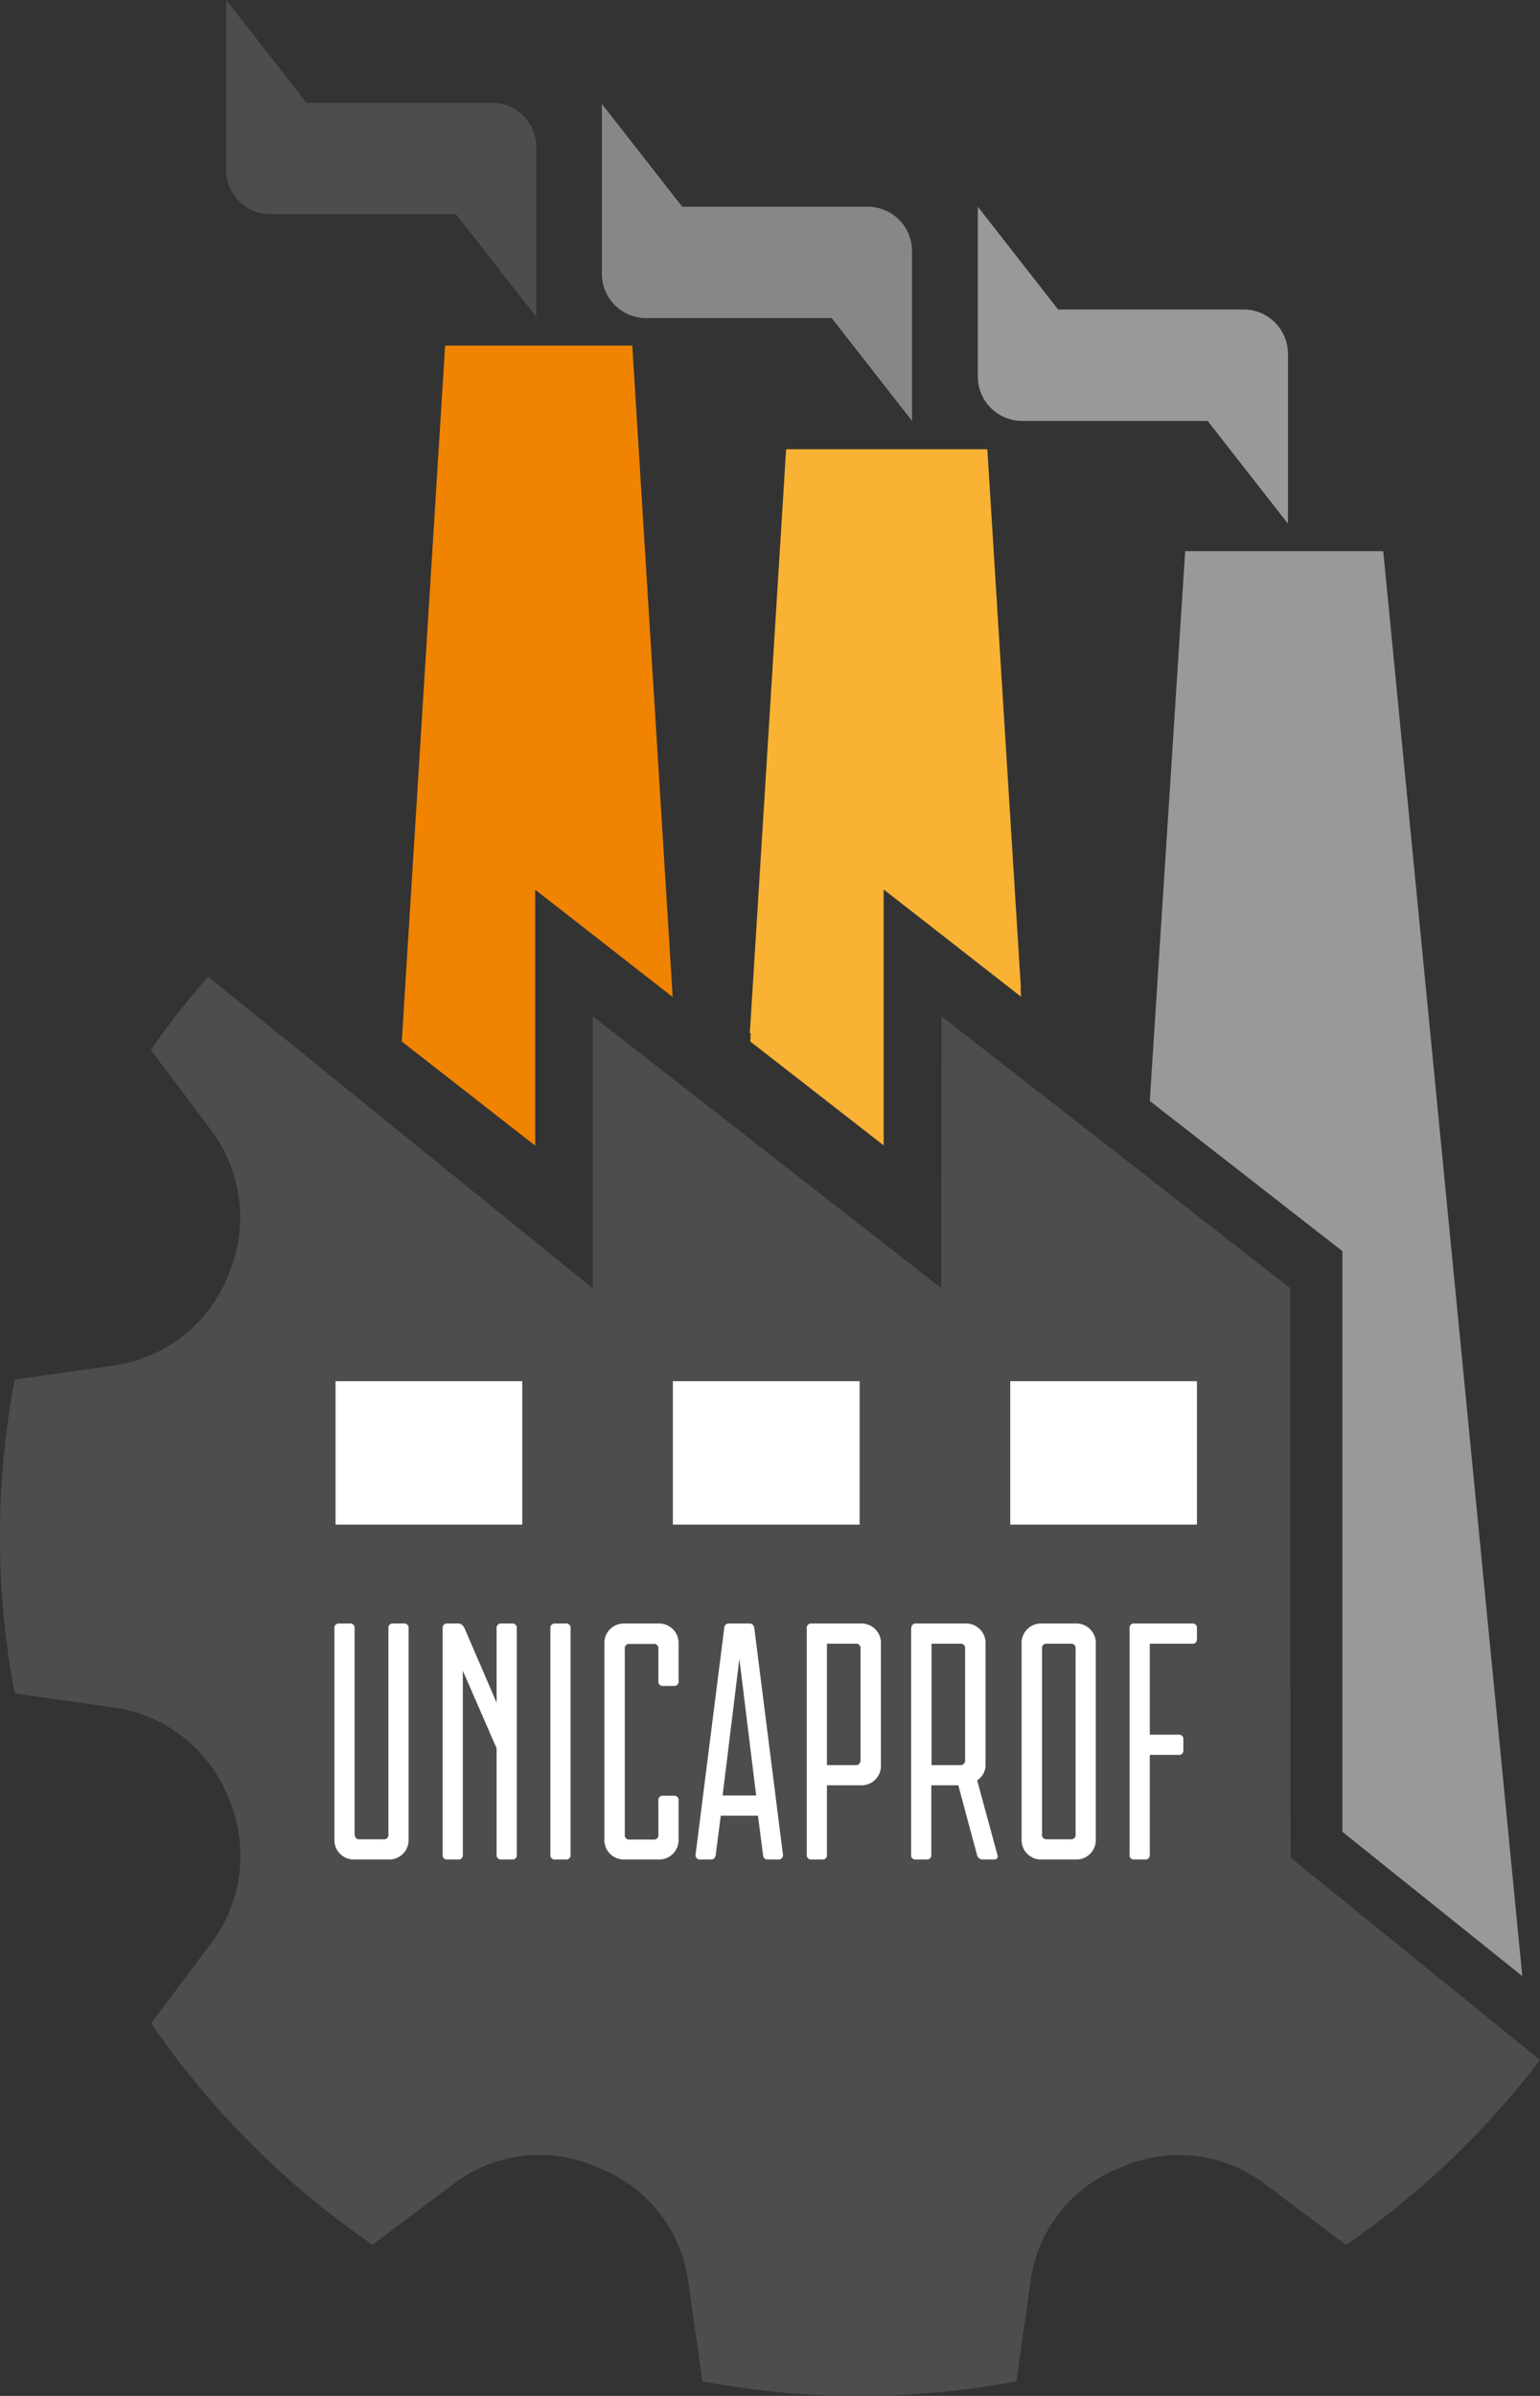 <svg xmlns="http://www.w3.org/2000/svg" width="67.88" height="105.59" viewBox="0 0 67.88 105.59">
  <rect x="0" y="0" width="67.88" height="105.59" fill="#333333" stroke="none"/>
  <g id="download" transform="translate(-25.95 -14.46)">
    <path id="Контур_1062" data-name="Контур 1062" d="M85.37,31.07" fill="#f08300"/>
    <g id="Сгруппировать_684" data-name="Сгруппировать 684">
      <path id="Контур_1063" data-name="Контур 1063" d="M82.82,71.23,67.45,59.25l-.01,11.98L52.08,59.25V71.24L35.12,57.5a37.766,37.766,0,0,0-2.52,3.23l2.7,3.6a6.394,6.394,0,0,1,.72,6.29.254.254,0,0,0-.02.07,6.39,6.39,0,0,1-4.98,3.94l-4.42.63a37,37,0,0,0-.65,6.93,36.521,36.521,0,0,0,.65,6.9l4.44.63A6.4,6.4,0,0,1,36,93.65c.01.02.02.05.03.07a6.4,6.4,0,0,1-.72,6.31l-2.7,3.6a37.739,37.739,0,0,0,9.76,9.76l3.6-2.7a6.221,6.221,0,0,1,6.18-.77c.1.04.2.08.31.13a6.27,6.27,0,0,1,3.82,4.92l.63,4.44a37.731,37.731,0,0,0,13.84,0l.63-4.44a6.236,6.236,0,0,1,3.82-4.92c.1-.04.2-.08.3-.13a6.272,6.272,0,0,1,6.19.78l3.59,2.7a37.585,37.585,0,0,0,8.55-8.15c-2.31-1.88-6.22-5.05-10.99-8.92C82.82,91.67,82.82,71.23,82.82,71.23Z" fill="#4d4d4d"/>
    </g>
    <rect id="Прямоугольник_315" data-name="Прямоугольник 315" width="8.23" height="6.32" transform="translate(40.74 75.33)" fill="#fff"/>
    <rect id="Прямоугольник_316" data-name="Прямоугольник 316" width="8.23" height="6.32" transform="translate(70.48 75.33)" fill="#fff"/>
    <rect id="Прямоугольник_317" data-name="Прямоугольник 317" width="8.23" height="6.32" transform="translate(55.61 75.33)" fill="#fff"/>
    <path id="Контур_1064" data-name="Контур 1064" d="M49.54,53.67,55.6,58.4,53.82,29.69H45.57L43.66,60.36l5.88,4.59Z" fill="#f08300"/>
    <path id="Контур_1065" data-name="Контур 1065" d="M85.12,95.19l7.93,6.36-6.13-62.8H78.19L76.63,62.98l8.49,6.62Z" fill="#999"/>
    <g id="Сгруппировать_685" data-name="Сгруппировать 685">
      <path id="Контур_1066" data-name="Контур 1066" d="M41.59,95.3a.192.192,0,0,0,.22.22h1.04a.192.192,0,0,0,.22-.22V86.23a.192.192,0,0,1,.22-.22h.45a.192.192,0,0,1,.22.22v9.29a.856.856,0,0,1-.89.89H41.58a.856.856,0,0,1-.89-.89V86.23a.192.192,0,0,1,.22-.22h.45a.192.192,0,0,1,.22.22V95.3Z" fill="#fff"/>
      <path id="Контур_1067" data-name="Контур 1067" d="M46.35,88.09v8.1a.192.192,0,0,1-.22.22h-.45a.192.192,0,0,1-.22-.22V86.23a.192.192,0,0,1,.22-.22h.45a.3.3,0,0,1,.18.05.621.621,0,0,1,.12.17l1.41,3.27V86.23a.192.192,0,0,1,.22-.22h.45a.192.192,0,0,1,.22.22v9.96a.192.192,0,0,1-.22.22h-.45a.192.192,0,0,1-.22-.22V91.51Z" fill="#fff"/>
      <path id="Контур_1068" data-name="Контур 1068" d="M50.21,86.23a.192.192,0,0,1,.22-.22h.45a.192.192,0,0,1,.22.22v9.96a.192.192,0,0,1-.22.22h-.45a.192.192,0,0,1-.22-.22Z" fill="#fff"/>
      <path id="Контур_1069" data-name="Контур 1069" d="M55.86,95.52a.856.856,0,0,1-.89.89H53.48a.856.856,0,0,1-.89-.89V86.9a.856.856,0,0,1,.89-.89h1.49a.856.856,0,0,1,.89.89v1.64a.192.192,0,0,1-.22.22h-.45a.192.192,0,0,1-.22-.22V87.13a.192.192,0,0,0-.22-.22H53.71a.192.192,0,0,0-.22.22v8.18a.192.192,0,0,0,.22.22h1.04a.192.192,0,0,0,.22-.22V93.82a.192.192,0,0,1,.22-.22h.45a.192.192,0,0,1,.22.22Z" fill="#fff"/>
      <path id="Контур_1070" data-name="Контур 1070" d="M58.98,86.01c.13,0,.2.07.22.22l1.26,9.96a.192.192,0,0,1-.22.22H59.8c-.14,0-.21-.07-.22-.22l-.22-1.71H57.72l-.22,1.71c-.02.15-.09.22-.22.22h-.45a.192.192,0,0,1-.22-.22l1.26-9.96c.01-.15.08-.22.22-.22Zm.3,7.58-.74-6.02-.74,6.02Z" fill="#fff"/>
      <path id="Контур_1071" data-name="Контур 1071" d="M61.51,86.23a.192.192,0,0,1,.22-.22h2.16a.856.856,0,0,1,.89.89v5.35a.856.856,0,0,1-.89.89H62.4v3.05a.192.192,0,0,1-.22.22h-.45a.192.192,0,0,1-.22-.22Zm.89.67v5.35h1.26a.2.2,0,0,0,.22-.22V87.12a.192.192,0,0,0-.22-.22H62.4Z" fill="#fff"/>
      <path id="Контур_1072" data-name="Контур 1072" d="M66.12,86.23a.192.192,0,0,1,.22-.22H68.5a.856.856,0,0,1,.89.89v5.35a.731.731,0,0,1-.06.3.688.688,0,0,1-.13.21.548.548,0,0,1-.18.16l.89,3.27c.04.15-.01.22-.15.22h-.45a.264.264,0,0,1-.3-.22l-.82-3.05H67v3.05a.192.192,0,0,1-.22.22h-.45a.192.192,0,0,1-.22-.22V86.23Zm.89.67v5.35h1.26a.2.2,0,0,0,.22-.22V87.12a.192.192,0,0,0-.22-.22H67.01Z" fill="#fff"/>
      <path id="Контур_1073" data-name="Контур 1073" d="M70.98,86.9a.856.856,0,0,1,.89-.89h1.49a.856.856,0,0,1,.89.89v8.62a.856.856,0,0,1-.89.89H71.87a.856.856,0,0,1-.89-.89Zm2.16,8.62a.192.192,0,0,0,.22-.22V87.12a.192.192,0,0,0-.22-.22H72.1a.192.192,0,0,0-.22.22V95.3a.192.192,0,0,0,.22.22Z" fill="#fff"/>
      <path id="Контур_1074" data-name="Контур 1074" d="M75.74,86.23a.192.192,0,0,1,.22-.22h2.53a.192.192,0,0,1,.22.22v.45a.192.192,0,0,1-.22.22H76.63v4.01h1.26a.192.192,0,0,1,.22.22v.45a.192.192,0,0,1-.22.22H76.63v4.39a.192.192,0,0,1-.22.22h-.45a.192.192,0,0,1-.22-.22Z" fill="#fff"/>
    </g>
    <path id="Контур_1093" data-name="Контур 1093" d="M49.59,20.94a1.953,1.953,0,0,0-1.95-1.95H39.46l-3.54-4.53v7.49a1.953,1.953,0,0,0,1.95,1.95h8.18l3.54,4.53Z" fill="#4d4d4d"/>
    <path id="Контур_1094" data-name="Контур 1094" d="M66.15,25.52a1.953,1.953,0,0,0-1.95-1.95H56.02l-3.54-4.53v7.49a1.953,1.953,0,0,0,1.95,1.95h8.18l3.54,4.53Z" fill="#878787"/>
    <path id="Контур_1095" data-name="Контур 1095" d="M82.72,30.05a1.953,1.953,0,0,0-1.95-1.95H72.59l-3.54-4.53v7.49A1.953,1.953,0,0,0,71,33.01h8.18l3.54,4.53Z" fill="#999"/>
    <path id="Контур_1096" data-name="Контур 1096" d="M70.95,58.02,69.47,34.27c-.01,0-.01-.01-.02-.01H60.6l-.93,14.98L59,60h.04l-.02.36,2.48,1.93,3.4,2.65V53.66l6.06,4.73L70.93,58Z" fill="#f9b233"/>
  </g>
</svg>
